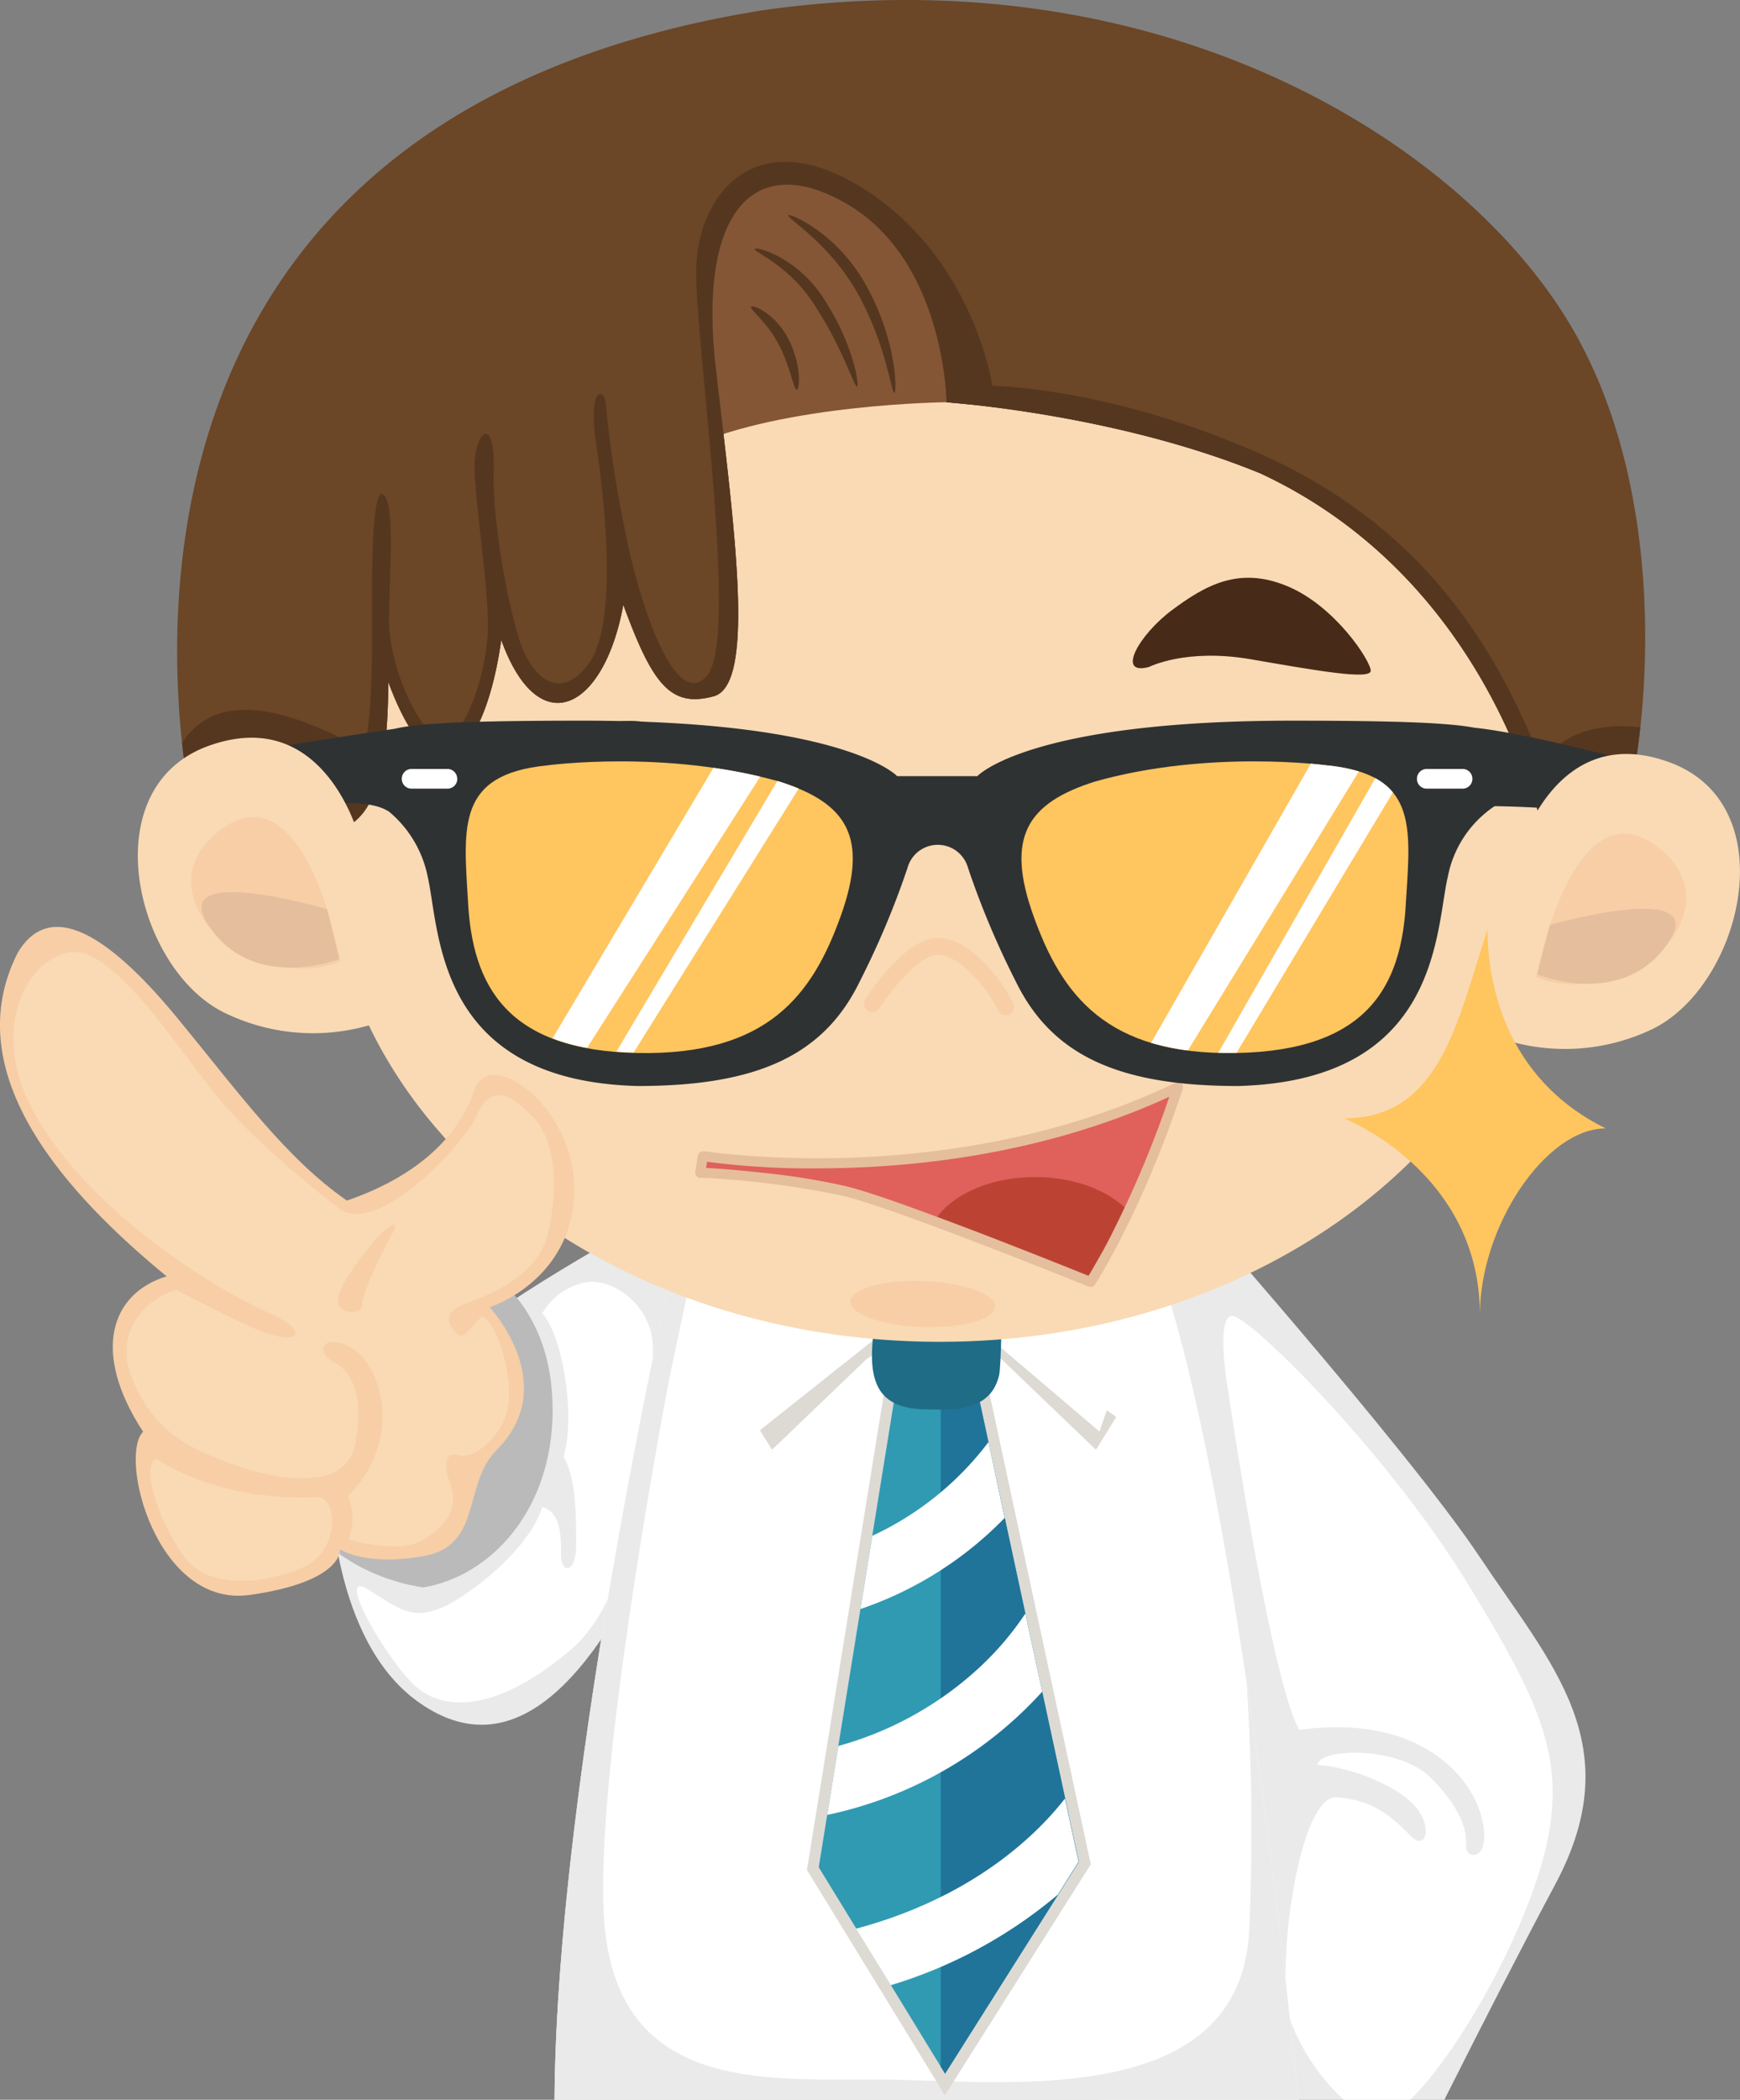 <svg xmlns="http://www.w3.org/2000/svg" viewBox="0 0 215.67 260.07"><rect x="0" y="0" width="215.67" height="260.07" fill="#808080" stroke="none"/><defs><style>.cls-1{fill:#eaeaea;}.cls-2{fill:#fff;}.cls-3{fill:#dddad4;}.cls-4{fill:#309ab2;}.cls-5{fill:#207499;}.cls-6{fill:#1f6c87;}.cls-7{fill:#f9dab4;}.cls-8{fill:#845635;}.cls-9{fill:none;}.cls-10{fill:#6b4627;}.cls-11{fill:#55371f;}.cls-12{fill:#472b18;}.cls-13{fill:#f7cea6;}.cls-14{fill:#f9f7f2;}.cls-15{fill:#e0605c;}.cls-16{fill:#bc4333;}.cls-17{fill:#e5be9e;}.cls-18{fill:#2f3233;}.cls-19{fill:#ffc55f;}.cls-20{fill:#bababa;}</style></defs><title>资源 218</title><g id="图层_2" data-name="图层 2"><g id="Layer_1" data-name="Layer 1"><path class="cls-1" d="M82.18,150.06s-19.92,10.71-25.44,16.23S41,184.39,41,184.39s.1,18.61,10.71,26.31,20.49-.11,29.65-20.07c9.07-20.14,13.52-33.08,13.52-33.08Z"/><path class="cls-2" d="M67.2,162.7A7.9,7.9,0,0,1,71.88,159c3.59-1.24,9.05,2.5,9.05,8s-.78,29.33-10.14,37.29-16.07,7.8-19.66,4.21-9.52-14-5.62-11.7,5.77,4.68,11.23,1.25,9.52-8.11,10.46-11.39c2.34.62,2.34,3.59,2.34,5.93s1.87,2.34,1.87-1.25,0-8.26-1.56-10.92C71.41,175.18,69.62,165.12,67.2,162.7Z"/><path class="cls-1" d="M145.7,147l-9.72.81.25,112.31H179c4.52-9,9.7-19.12,13.77-26.73,9.26-17.3-.48-27.22-9.39-40.59S145.7,147,145.7,147Z"/><path class="cls-2" d="M152.78,163c-2.21-.1-.56,9.19-.56,9.19s5.2,35.57,8.82,42.07c14.51-2,21.25,5.43,22.61,10.87s-2,5.28-1.92,3.56-.36-4.43-4.34-8.46-13.95-3.74-14.08-1.63c3.17.15,9.08,2.06,11.77,4.78s1.69,6-.25,4-4.48-4.53-9.23-4.76-7.7,22.4-5.54,27.95a25.84,25.84,0,0,0,6.49,9.5h8.25c4.87-4.74,11.92-16.2,15.54-26.85,4.74-13.94,1.31-21.16-8.49-37.18S155,163.09,152.78,163Z"/><path class="cls-2" d="M160.93,260.07c-.93-9.49-8.21-80.64-18.36-106l-58.68.35S69,219,68.73,260.07Z"/><path class="cls-1" d="M86.41,154.4H83.89S69,219,68.73,260.07h92.2c-.5-5.07-2.81-27.72-6.4-51.6a283.26,283.26,0,0,1,.3,30.75c-1.26,22.7-31.59,18.33-46.43,18.33S74.77,259,74.77,234.74c-.35-19.63,8.19-64,8.19-64Z"/><polygon class="cls-3" points="107.36 168.38 95.69 179.56 93.17 175.5 107.93 165.13 109.06 167.23 107.36 168.38"/><polygon class="cls-3" points="124.17 168.38 135.84 179.56 138.36 175.5 123.6 165.13 122.47 167.23 124.17 168.38"/><path class="cls-2" d="M94,177.3l21.86-17.36-33-4.29Zm21.86-17.36,20.41,17.36,7.55-21.65Z"/><polygon class="cls-3" points="121.46 167.11 110.45 167.11 110.25 168.34 100.02 231.6 117.12 259.51 135.2 230.91 121.46 167.11"/><polygon class="cls-4" points="111.61 168.6 120.36 168.6 133.72 230.61 117.14 256.84 101.48 231.27 111.61 168.6"/><polygon class="cls-5" points="133.72 230.61 120.36 168.6 116.6 168.6 116.6 255.96 117.14 256.84 133.72 230.61"/><path class="cls-2" d="M122.52,178.61a38.07,38.07,0,0,1-14.4,11.61l-1.47,9.07A45.14,45.14,0,0,0,124.53,188Z"/><path class="cls-2" d="M129.18,209.52l-2.09-9.67a37.23,37.23,0,0,1-5.48,6.48,42.24,42.24,0,0,1-17.7,9.92l-1.38,8.54a50,50,0,0,0,24.46-13C127.79,211,128.51,210.27,129.18,209.52Z"/><path class="cls-2" d="M132,222.76c-3.11,4-10.93,12.12-25.89,16.12l4.3,7a58.09,58.09,0,0,0,20.71-11.22l2.57-4.07Z"/><path class="cls-6" d="M108.67,161.13h15.12c.58,0,.25,8.3.06,9.15-1,4.43-5.37,4.34-8.57,4.29-2.22,0-5-.25-6.34-2.59C107.26,169,108.52,164.38,108.67,161.13Z"/><path class="cls-7" d="M156.24,58.63c-18.05-7.41-38.91-8.81-38.91-8.81a36.24,36.24,0,0,0-.69-5.83h0A91.54,91.54,0,0,0,89,48c2.17,18.65,4.54,36.85-.55,38.23-5.33,1.44-7.57-1.43-11.2-11.34C74.87,88,66.76,92.09,62.13,79.28c-1.85,13.17-7.81,21.79-14,5.22-.08,11.41-1.66,17.87-7.49,18.63,0,.49,0,1,0,1.47-.22,33.75,33.46,61.32,75.22,61.59s75.8-26.87,76-60.61C191.85,105.58,186.52,72.75,156.24,58.63Z"/><path class="cls-8" d="M117.33,49.82S97.25,50,85.41,55.37C83.18,34.69,83,21.85,96.26,20.31s23.89,11.4,24.56,29.84C118.94,50,117.33,49.82,117.33,49.82Z"/><path class="cls-9" d="M116.64,44c-1.09-5.64-3.92-14-11.26-18.45-11.76-7.16-18.89.46-16.66,20,.1.84.19,1.67.29,2.51a91.54,91.54,0,0,1,27.61-4Z"/><path class="cls-10" d="M195,40.87C181.88,18.06,144.55-5.8,94.61,1.26,2.42,16,24.2,102.06,24.2,102.06s8.65,2.4,10.43.66a19.17,19.17,0,0,0,1.29-7.21c2,7,4.72,7.62,4.72,7.62h0c5.83-.76,7.41-7.22,7.49-18.63,6.19,16.57,12.15,8,14-5.22C66.76,92.09,74.87,88,77.26,74.9c3.63,9.91,5.87,12.78,11.2,11.34C93.55,84.86,91.18,66.66,89,48c-.1-.84-.19-1.67-.29-2.51-2.23-19.5,4.9-27.12,16.66-20C112.72,30,115.55,38.35,116.64,44a36.24,36.24,0,0,1,.69,5.83s20.86,1.4,38.91,8.81c30.28,14.12,35.61,46.95,35.61,46.95l8,.32C204,96,208.16,63.69,195,40.87Z"/><path class="cls-11" d="M203.31,90.08c-3.7-.41-9.19-.1-12.18,4.49-6.68-17.16-16.92-30.51-35.47-38.6S123,47.79,123,47.79s-2.26-15.66-15.79-24.31-20.86.65-20.92,10.1,5.36,45.58,1.32,50.14S79,74.07,77.33,65a141.12,141.12,0,0,1-2.22-14.72c0-2.22-2.34-2.82-1.21,4.71S76.55,77.25,73,82.15s-6.95,1.73-8.4-2.26S61,65,61.19,58.17s-2.34-4.74-2.36-.46S60.51,72,60.47,77.64,57.58,91.5,54.92,91.48s-6.73-8.75-6.7-14.65.76-14.09-.63-15.5-1.46,8-1.48,11.79S46.37,89.66,45,92.75C40.13,90.4,28.1,83.59,22.57,92a79.66,79.66,0,0,0,1.63,10s8.65,2.4,10.43.66a19.17,19.17,0,0,0,1.29-7.21c2,7,4.72,7.62,4.72,7.62h0c5.83-.76,7.41-7.22,7.49-18.63,6.19,16.57,12.15,8,14-5.22C66.76,92.09,74.87,88,77.26,74.9c3.63,9.91,5.87,12.78,11.2,11.34C93.55,84.86,91.18,66.66,89,48c-.1-.84-.19-1.67-.29-2.51-2.23-19.5,4.9-27.12,16.66-20C112.72,30,115.55,38.35,116.64,44a36.24,36.24,0,0,1,.69,5.83s20.86,1.4,38.91,8.81c30.28,14.12,35.61,46.95,35.61,46.95l8,.32C201.22,102.66,202.56,97,203.31,90.08Z"/><path class="cls-11" d="M97.7,26.67c0-.36,6.2,2.12,9.83,9,3.65,6.68,3.67,13,3.31,13s-1-6-4.51-12.29S97.45,27,97.7,26.67Z"/><path class="cls-11" d="M93.54,30.87c0-.48,5.54,1,8.85,6.57,3.39,5.3,4.17,10.39,3.83,10.44s-1.76-4.67-5-9.68C98.13,33,93.42,31.2,93.54,30.87Z"/><path class="cls-11" d="M93.1,38c.09-.35,3.07.81,4.69,4.11s1.32,6.19.95,6.16-.72-2.68-2.18-5.53S92.89,38.32,93.1,38Z"/><path class="cls-12" d="M142.44,82.6S147,80.27,155,81.65s14.89,2.61,14.9,1.43-4.38-8-10.34-10.48-10.11-.14-14.26,2.94S138.28,83.75,142.44,82.6Z"/><path class="cls-12" d="M165.41,97.53a12.2,12.2,0,1,1-16.91-3.41A12.2,12.2,0,0,1,165.41,97.53Z"/><path class="cls-2" d="M157.13,94.67c1.21,1.82-.37,5-3.54,7.11s-6.72,2.34-7.93.52.38-5,3.54-7.12S155.92,92.85,157.13,94.67Z"/><path class="cls-12" d="M88.22,94.73a12.2,12.2,0,1,1-16.92-3.4A12.21,12.21,0,0,1,88.22,94.73Z"/><path class="cls-2" d="M79.94,91.88c1.21,1.82-.38,5-3.54,7.11s-6.72,2.34-7.93.51.37-5,3.54-7.11S78.73,90.06,79.94,91.88Z"/><path class="cls-13" d="M109,124.88h0a30.73,30.73,0,0,1,2.25-3,19.73,19.73,0,0,1,2.08-2.11,7.55,7.55,0,0,1,2.15-1.39,2.4,2.4,0,0,1,.8-.14,4.09,4.09,0,0,1,1.93.61,12.17,12.17,0,0,1,3.16,2.78,17.85,17.85,0,0,1,2.36,3.54,1,1,0,1,0,1.85-.91,20.19,20.19,0,0,0-3.77-5.21,12.7,12.7,0,0,0-2.58-2,6.12,6.12,0,0,0-2.94-.87,4.19,4.19,0,0,0-1.55.27,10,10,0,0,0-2.84,1.82,24.58,24.58,0,0,0-3.28,3.58c-.84,1.08-1.35,1.89-1.36,1.9a1,1,0,0,0,1.74,1.12Z"/><path class="cls-13" d="M123.34,161.85c-.06,1.57-4.12,2.69-9.07,2.51s-8.91-1.6-8.85-3.18,4.12-2.69,9.06-2.51S123.4,160.28,123.34,161.85Z"/><path class="cls-14" d="M69.46,125.24A1.37,1.37,0,0,1,68,126.56l-4.6-.18A1.36,1.36,0,0,1,62.12,125h0a1.37,1.37,0,0,1,1.42-1.32l4.6.17a1.37,1.37,0,0,1,1.32,1.42Z"/><path class="cls-14" d="M168.64,125.88a1.37,1.37,0,0,1-1.42,1.32l-4.6-.18a1.36,1.36,0,0,1-1.32-1.41h0a1.37,1.37,0,0,1,1.42-1.32l4.6.17a1.37,1.37,0,0,1,1.32,1.42Z"/><path class="cls-15" d="M87.11,143.19s30.79,5,58.88-8.53c-5,15.19-10.82,24.13-10.82,24.13s-23.61-9.57-30.37-11.23a112.78,112.78,0,0,0-18-2.29Z"/><path class="cls-16" d="M135.17,158.79a81.89,81.89,0,0,0,4.7-8.75c-2.33-2.54-6.63-4.25-11.57-4.25-5.69,0-10.54,2.27-12.49,5.47C124.78,154.58,135.17,158.79,135.17,158.79Z"/><path class="cls-17" d="M87.11,143.19l-.1.62a99.52,99.52,0,0,0,14.2.9c11.63,0,28.77-1.65,45.05-9.49l-.27-.56-.6-.19a130.09,130.09,0,0,1-7.24,17.67c-1,2.06-1.92,3.64-2.54,4.7-.3.54-.55.94-.71,1.21l-.19.3-.07.1.53.34.23-.58s-5.9-2.39-12.66-5c-3.38-1.3-7-2.66-10.14-3.79s-5.92-2.05-7.66-2.48a83.68,83.68,0,0,0-10.2-1.66c-1.78-.2-3.47-.36-4.86-.47s-2.47-.17-3.08-.17v.62l.62.09.31-2.08-.62-.09-.1.62.1-.62-.61-.09-.32,2.08a.65.65,0,0,0,.15.5.61.61,0,0,0,.47.21c.54,0,1.61.06,3,.17a108.28,108.28,0,0,1,14.86,2.1c1.65.41,4.39,1.32,7.54,2.44,4.74,1.7,10.43,3.89,14.93,5.66,2.25.88,4.21,1.66,5.6,2.22l2.22.89a.63.63,0,0,0,.76-.24s5.87-9,10.89-24.27a.63.63,0,0,0-.87-.76c-16,7.72-33,9.37-44.5,9.37-4.25,0-7.75-.23-10.19-.45-1.22-.11-2.18-.22-2.83-.31l-.73-.1-.25,0a.67.67,0,0,0-.47.12.58.58,0,0,0-.24.41Z"/><path class="cls-18" d="M200.66,93.89s-11.94-3.16-17.93-3.76h0c-3.13-.6-9.53-.87-22.59-.87-32.71,0-39,6.87-39,6.87H111.2s-6.32-6.87-39-6.87c-14,0-20.4.31-23.25,1h0s-17.17,2.57-19.25,3.09l1.19,7.88s13.27-3.51,17.38-.66a14.08,14.08,0,0,1,4.74,8c1.53,6.65.88,25.27,26,25.94,14.82,0,23.11-3.77,27.58-13a104.92,104.92,0,0,0,5.89-14,3.89,3.89,0,0,1,7.51,0,104.92,104.92,0,0,0,5.89,14c4.47,9.2,12.76,13,27.58,13,25.08-.67,24.43-19.29,26-25.94a13.59,13.59,0,0,1,5.79-8.72s10.44.1,15.53,1.45Z"/><path class="cls-2" d="M175.63,96.46a1.2,1.2,0,0,0,1.2,1.22h4.47a1.21,1.21,0,0,0,1.2-1.22h0a1.21,1.21,0,0,0-1.2-1.22h-4.47a1.21,1.21,0,0,0-1.2,1.22Z"/><path class="cls-2" d="M56.68,96.46a1.21,1.21,0,0,1-1.2,1.22H51a1.21,1.21,0,0,1-1.2-1.22h0A1.21,1.21,0,0,1,51,95.24h4.47a1.21,1.21,0,0,1,1.2,1.22Z"/><path class="cls-19" d="M67.8,94.8s14.61-2,28.79,2c8.39,2.66,11.12,6.87,7.63,16.62s-9,17.31-25.18,17S58.53,122.18,58,111.54C57.44,102.23,56.68,95.91,67.8,94.8Z"/><path class="cls-2" d="M96.59,96.8l-.24-.07L76.4,130.25c.68.06,1.39.09,2.13.12L99,97.67C98.24,97.36,97.45,97.07,96.59,96.8Zm-8.16-1.7L68.49,128.6a23.65,23.65,0,0,0,4.28,1.18L94.23,96.19C92.28,95.73,90.33,95.37,88.43,95.1Z"/><path class="cls-19" d="M164.51,94.8s-14.62-2-28.79,2c-8.4,2.66-11.12,6.87-7.63,16.62s9,17.31,25.18,17,20.5-8.21,21-18.85C174.87,102.23,175.63,95.91,164.51,94.8Z"/><path class="cls-2" d="M170.47,96.39l-19.46,34c.73,0,1.48,0,2.26,0h0l19.38-32.25A7.27,7.27,0,0,0,170.47,96.39Zm-6-1.59s-.74-.1-2-.21l-19.79,34.57a28.63,28.63,0,0,0,4.56.94l21.19-34.55A20.2,20.2,0,0,0,164.51,94.8Z"/><path class="cls-7" d="M183.73,127.73a25.08,25.08,0,0,0,21.1-.28c11.07-5.42,16.53-27.65,2.19-33s-18.77,11.18-18.77,11.18Z"/><path class="cls-13" d="M190.4,121S195,96.61,205.61,105c6.54,5.17,2.66,12.39-3.41,15.35C198.39,122.22,193.44,122.39,190.4,121Z"/><path class="cls-17" d="M190.54,120.69l1.58-6.14s20.25-5.78,14.57,2.35S190.54,120.69,190.54,120.69Z"/><path class="cls-7" d="M48.76,125.91a25.07,25.07,0,0,1-21.09-.55c-11-5.56-16.18-27.86-1.76-33s18.62,11.42,18.62,11.42Z"/><path class="cls-13" d="M42.17,119.06s-4.24-24.41-15-16.14c-6.6,5.08-2.82,12.35,3.22,15.39C34.17,120.21,39.12,120.44,42.17,119.06Z"/><path class="cls-17" d="M42.05,118.78l-1.51-6.16s-20.17-6-14.59,2.16S42.05,118.78,42.05,118.78Z"/><path class="cls-20" d="M60.8,157.76s7.7,4.37,7.7,16.85-7.7,20.59-16,22c0,0-19.14-2-17.89-21.64S51.65,152.56,60.8,157.76Z"/><path class="cls-13" d="M60.7,161.91s8.94,9.59.86,17.68c-4.21,4.2-1.73,11.86-9.06,13.15s-10.35-.86-10.35-.86.49,4-11.15,5.66S14.66,180.4,17.74,177.33c-6.47-9.87-4-17.14,2.91-19.25-12-9.86-26.2-24.9-18.44-40.1,4.37-7.28,12.29-1,19.89,8.25S35.52,143.53,43,148.7C52.34,145.47,57,140.3,58.81,135s11.48,1.45,12.29,10.83S65.33,160.24,60.7,161.91Z"/><path class="cls-7" d="M41.94,149.62s-10-7.65-15-13.8S16.07,120.4,10.89,118.25s-12.72,6.68-7.44,18,20,21.89,30.19,26.52c5.17,2.37,3.12,4.1-2.16,1.73s-9.59-4.75-9.59-4.75c-3.56,1-8.09,5.07-5.39,11.32s6.79,8.3,12.5,10.35,14.23,3.34,15.09-2.91c.87-5.07-.1-8.41-2.58-9.7s-1.62-3.77,1.94-1.94,6.9,11.21-.33,18.43a7.1,7.1,0,0,1,.08,5.37s6.31,1.94,9.38,0,4.21-4.13,3.24-6.8-.49-4.12,1-3.63,4.61-1.38,5.9-5-1-11.56-3-12.2c-1.17,1.17-2.26,3-3.07,2.18s-2.35-2.67,1.41-3.92,8.69-3.84,9.82-8.37,1.46-11.32-1.94-14.72-5.25-3.55-7,.21S46.49,153.29,41.94,149.62Z"/><path class="cls-7" d="M19.35,180.64s7.44,5.5,20.38,4.77c2.29,1,2,6.79-2,8.65s-11.81,3.24-15-1.37S17.49,181.77,19.35,180.64Z"/><path class="cls-13" d="M49,152.1s-4.13,7.36-4.13,9.7c0,1-4,1.3-2.75-1.78S49,150,49,152.1Z"/><path class="cls-19" d="M166.58,138.52s16.85,6.55,16.85,24.33c0-10.92,8.12-23.09,15.6-23.09-12.68-6.24-14.66-18.41-14.66-24.65C180.62,126.66,178.44,138.52,166.58,138.52Z"/></g></g></svg>